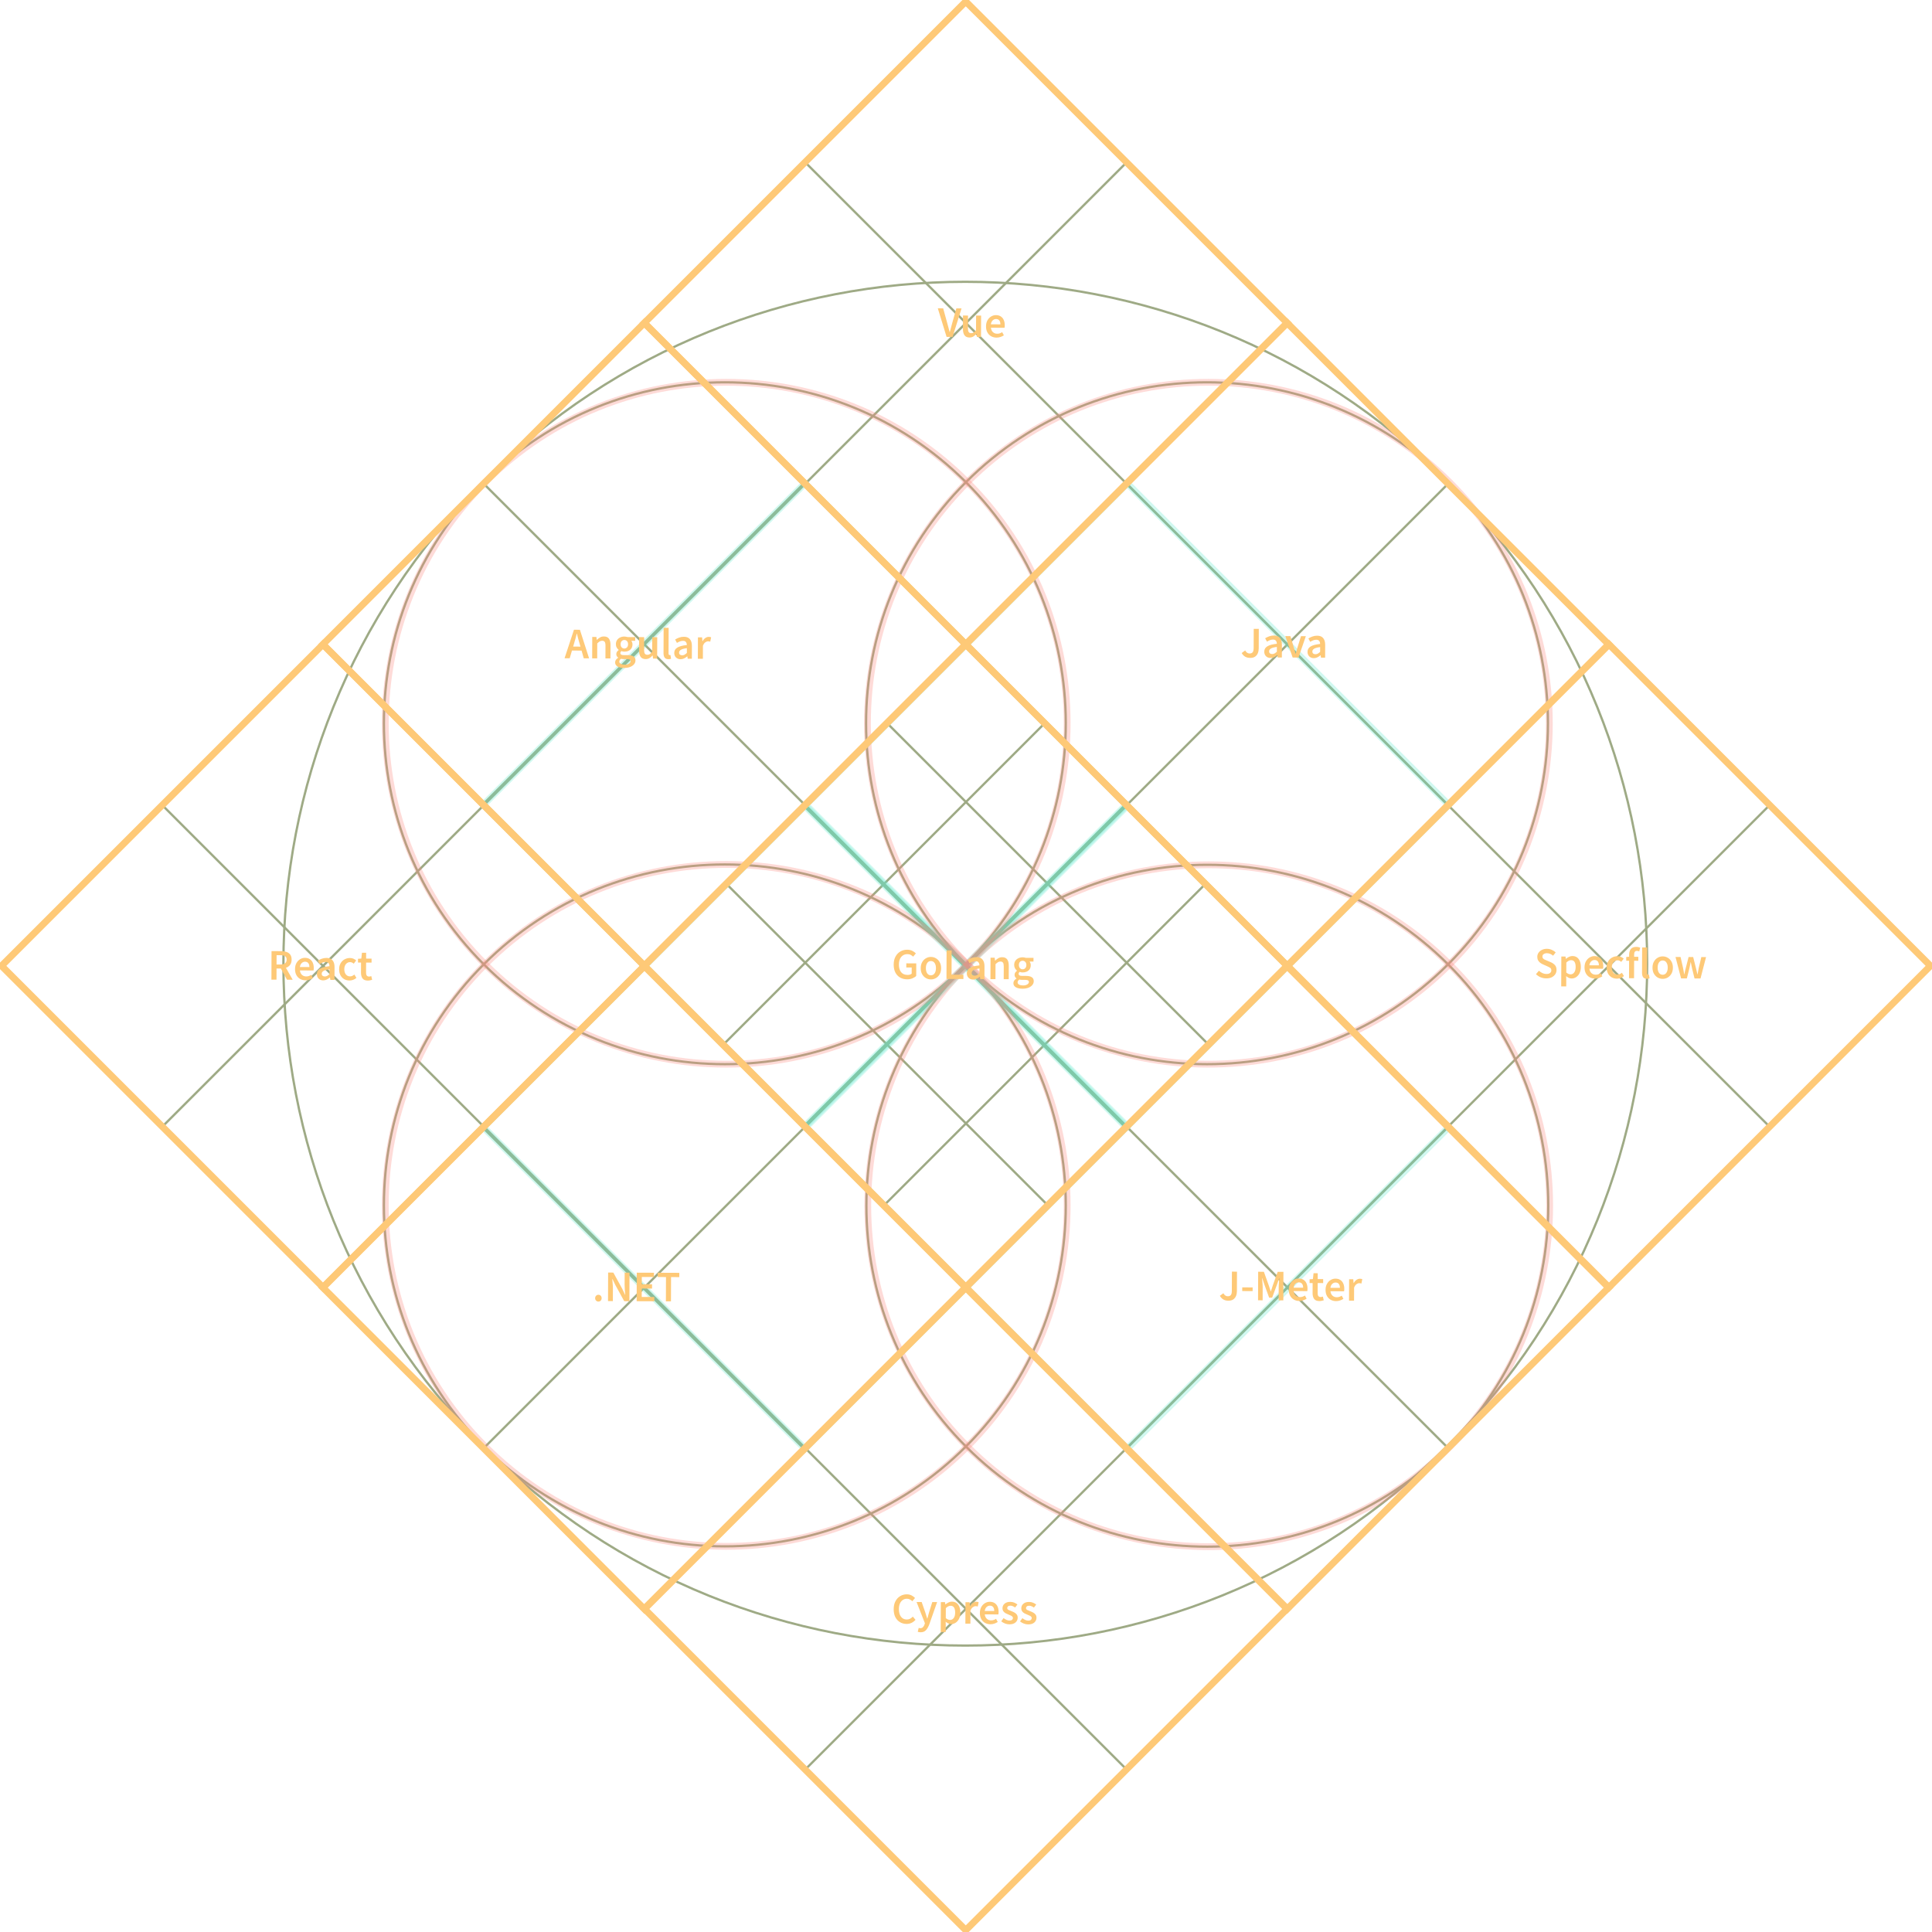 <svg width="4250" height="4250" viewBox="0 0 4250 4250" fill="none" xmlns="http://www.w3.org/2000/svg">
<g id="ways-30 1" clip-path="url(#clip0_2_113)">
<g id="talent-30 1">
<g id="Mask group">
<g id="Mask group_2">
<mask id="mask0_2_113" style="mask-type:luminance" maskUnits="userSpaceOnUse" x="0" y="0" width="4250" height="4250">
<g id="Group">
<g id="Group_2">
<path id="Vector" d="M4249.72 2124.86L2124.86 0L0.004 2124.86L2124.86 4249.71L4249.72 2124.86Z" fill="white"/>
</g>
</g>
</mask>
<g mask="url(#mask0_2_113)">
<g id="Group_3">
<g id="Group_2_2">
<path id="Vector_2" d="M3894.39 1769.53L1773.07 3890.85" stroke="#9EAA85" stroke-width="5"/>
<path id="Vector_3" d="M3540.84 1415.98L1419.52 3537.3" stroke="#9EAA85" stroke-width="5"/>
<path id="Vector_4" d="M3187.28 1062.43L1065.96 3183.75" stroke="#9EAA85" stroke-width="5"/>
<path id="Vector_5" d="M2833.73 708.875L712.408 2830.19" stroke="#9EAA85" stroke-width="5"/>
<path id="Vector_6" d="M2480.18 355.321L358.857 2476.64" stroke="#9EAA85" stroke-width="5"/>
<path id="Vector_7" d="M2126.62 1.768L5.302 2123.09" stroke="#9EAA85" stroke-width="5"/>
<path id="Vector_8" d="M4247.94 2123.09L2126.62 4244.41" stroke="#9EAA85" stroke-width="5"/>
<path id="Vector_9" d="M1769.53 355.321L3890.85 2476.64" stroke="#9EAA85" stroke-width="5"/>
<path id="Vector_10" d="M1415.98 708.875L3537.3 2830.19" stroke="#9EAA85" stroke-width="5"/>
<path id="Vector_11" d="M1062.43 1062.43L3183.75 3183.75" stroke="#9EAA85" stroke-width="5"/>
<path id="Vector_12" d="M708.873 1415.98L2830.19 3537.3" stroke="#9EAA85" stroke-width="5"/>
<path id="Vector_13" d="M355.322 1769.53L2476.64 3890.85" stroke="#9EAA85" stroke-width="5"/>
<path id="Vector_14" d="M1.768 2123.09L2123.09 4244.41" stroke="#9EAA85" stroke-width="5"/>
<path id="Vector_15" d="M2123.09 1.768L4244.41 2123.09" stroke="#9EAA85" stroke-width="5"/>
<path id="Vector_16" d="M1948.43 1587.81L2655.54 2294.92" stroke="#9EAA85" stroke-width="5"/>
<path id="Vector_17" d="M1594.88 1941.36L2301.99 2648.47" stroke="#9EAA85" stroke-width="5"/>
<path id="Vector_18" d="M1592.76 2296.33L2299.87 1589.22" stroke="#9EAA85" stroke-width="5"/>
<path id="Vector_19" d="M1946.31 2649.88L2653.42 1942.78" stroke="#9EAA85" stroke-width="5"/>
<path id="Vector_20" d="M1064.2 2121.32C1357.09 2414.21 1831.97 2414.21 2124.86 2121.32C2417.75 1828.43 2417.75 1353.55 2124.86 1060.66C1831.97 767.767 1357.09 767.767 1064.2 1060.66C771.306 1353.55 771.306 1828.43 1064.2 2121.32Z" stroke="#9EAA85" stroke-width="5"/>
<path id="Vector_21" d="M2125.56 3182.69C2418.45 3475.58 2893.33 3475.58 3186.22 3182.69C3479.11 2889.8 3479.11 2414.92 3186.22 2122.03C2893.33 1829.14 2418.45 1829.14 2125.56 2122.03C1832.67 2414.92 1832.67 2889.8 2125.56 3182.69Z" stroke="#9EAA85" stroke-width="5"/>
<path id="Vector_22" d="M1062.78 3180.57C1648.57 3766.36 2598.31 3766.36 3184.1 3180.57C3769.89 2594.78 3769.89 1645.04 3184.1 1059.25C2598.31 473.463 1648.57 473.463 1062.78 1059.25C476.993 1645.04 476.993 2594.78 1062.78 3180.57Z" stroke="#9EAA85" stroke-width="5"/>
<path id="Vector_23" d="M2124.86 2121.32C2417.75 2414.21 2892.63 2414.21 3185.52 2121.32C3478.41 1828.43 3478.41 1353.55 3185.52 1060.66C2892.63 767.767 2417.75 767.767 2124.86 1060.66C1831.97 1353.55 1831.97 1828.43 2124.86 2121.32Z" stroke="#9EAA85" stroke-width="5"/>
<path id="Vector_24" d="M1064.2 3181.98C1357.09 3474.87 1831.97 3474.87 2124.86 3181.98C2417.75 2889.09 2417.75 2414.21 2124.86 2121.32C1831.97 1828.43 1357.09 1828.43 1064.2 2121.32C771.307 2414.21 771.307 2889.09 1064.2 3181.98Z" stroke="#9EAA85" stroke-width="5"/>
<path id="Vector_25" d="M2124.47 3.356L1417.36 710.463L2124.47 1417.57L2831.57 710.463L2124.47 3.356Z" stroke="#9EAA85" stroke-width="5"/>
<path id="Vector_26" d="M2124.47 1417.25L1417.36 2124.36L2124.47 2831.47L2831.57 2124.36L2124.47 1417.25Z" stroke="#9EAA85" stroke-width="5"/>
<path id="Vector_27" d="M710.466 1417.56L3.359 2124.67L710.466 2831.78L1417.57 2124.67L710.466 1417.56Z" stroke="#9EAA85" stroke-width="5"/>
<path id="Vector_28" d="M1417.47 2125.35L710.359 2832.46L1417.47 3539.57L2124.57 2832.46L1417.47 2125.35Z" stroke="#9EAA85" stroke-width="5"/>
<path id="Vector_29" d="M2831.47 2125.35L2124.36 2832.46L2831.47 3539.57L3538.57 2832.46L2831.47 2125.35Z" stroke="#9EAA85" stroke-width="5"/>
<path id="Vector_30" d="M2477.68 1772.57L1770.57 2479.68L2477.68 3186.79L3184.78 2479.68L2477.68 1772.57Z" stroke="#9EAA85" stroke-width="5"/>
<path id="Vector_31" d="M1768.47 1063.35L1061.36 1770.46L1768.47 2477.57L2475.57 1770.46L1768.47 1063.35Z" stroke="#9EAA85" stroke-width="5"/>
<path id="Vector_32" d="M2477.68 1063.35L1770.57 1770.46L2477.68 2477.57L3184.78 1770.46L2477.68 1063.35Z" stroke="#9EAA85" stroke-width="5"/>
<path id="Vector_33" d="M1768.47 1772.57L1061.36 2479.68L1768.47 3186.79L2475.57 2479.68L1768.47 1772.57Z" stroke="#9EAA85" stroke-width="5"/>
<path id="Vector_34" d="M2479.68 1772.57L1772.57 2479.68L2479.68 3186.79L3186.78 2479.68L2479.68 1772.57Z" stroke="#61E7CD" stroke-opacity="0.3" stroke-width="15"/>
<path id="Vector_35" d="M1770.46 1063.35L1063.35 1770.46L1770.46 2477.57L2477.57 1770.46L1770.46 1063.35Z" stroke="#61E7CD" stroke-opacity="0.3" stroke-width="15"/>
<path id="Vector_36" d="M2479.68 1063.35L1772.57 1770.46L2479.68 2477.57L3186.78 1770.46L2479.68 1063.35Z" stroke="#61E7CD" stroke-opacity="0.3" stroke-width="15"/>
<path id="Vector_37" d="M1770.46 1772.57L1063.35 2479.68L1770.46 3186.79L2477.57 2479.68L1770.46 1772.57Z" stroke="#61E7CD" stroke-opacity="0.3" stroke-width="15"/>
</g>
</g>
</g>
</g>
</g>
<g id="Elipses 1">
<path id="el-1" d="M1067.2 2121.32C1360.09 2414.21 1834.97 2414.21 2127.86 2121.32C2420.75 1828.43 2420.75 1353.55 2127.86 1060.66C1834.97 767.767 1360.09 767.767 1067.2 1060.66C774.307 1353.55 774.307 1828.43 1067.2 2121.32Z" stroke="#FB887B" stroke-opacity="0.3" stroke-width="15"/>
<path id="el-4" d="M2128.56 3182.69C2421.45 3475.58 2896.33 3475.58 3189.22 3182.69C3482.11 2889.8 3482.11 2414.92 3189.22 2122.03C2896.33 1829.14 2421.45 1829.14 2128.56 2122.03C1835.67 2414.92 1835.67 2889.8 2128.56 3182.69Z" stroke="#FB887B" stroke-opacity="0.3" stroke-width="15"/>
<path id="el-2" d="M2127.85 2121.32C2420.74 2414.21 2895.62 2414.21 3188.51 2121.32C3481.4 1828.43 3481.4 1353.55 3188.51 1060.66C2895.62 767.767 2420.74 767.767 2127.85 1060.66C1834.96 1353.55 1834.96 1828.43 2127.85 2121.32Z" stroke="#FB887B" stroke-opacity="0.3" stroke-width="15"/>
<path id="el-3" d="M1067.2 3181.98C1360.09 3474.87 1834.97 3474.87 2127.86 3181.98C2420.75 2889.09 2420.75 2414.21 2127.86 2121.32C1834.97 1828.43 1360.09 1828.43 1067.2 2121.32C774.307 2414.21 774.307 2889.09 1067.2 3181.98Z" stroke="#FB887B" stroke-opacity="0.3" stroke-width="15"/>
<g id="TECHNOLOGY 1" clip-path="url(#clip1_2_113)">
<g id="Group 1">
<path id="sq-1" d="M710.466 1417.56L3.359 2124.67L710.466 2831.78L1417.57 2124.67L710.466 1417.56Z" stroke="#FEC977" stroke-width="15"/>
<path id="text-1" d="M597.075 2155.03L597.326 2092.25L618.542 2092.33C622.894 2092.35 626.795 2092.94 630.247 2094.11C633.762 2095.27 636.506 2097.24 638.479 2100C640.516 2102.69 641.526 2106.38 641.507 2111.05C641.488 2115.85 640.32 2119.72 638.005 2122.65C635.753 2125.59 632.736 2127.69 628.955 2128.95L643.826 2155.22L631.346 2155.17L617.909 2130.54L608.309 2130.5L608.211 2155.08L597.075 2155.03ZM608.344 2121.67L617.272 2121.7C621.56 2121.72 624.828 2120.84 627.075 2119.05C629.386 2117.21 630.549 2114.52 630.563 2111C630.577 2107.42 629.435 2104.92 627.137 2103.5C624.903 2102.02 621.642 2101.27 617.354 2101.26L608.426 2101.22L608.344 2121.67ZM672.144 2156.48C667.792 2156.47 663.86 2155.49 660.348 2153.56C656.836 2151.56 654.063 2148.73 652.03 2145.07C649.997 2141.35 648.991 2136.9 649.011 2131.72C649.032 2126.6 650.073 2122.19 652.136 2118.48C654.263 2114.78 656.994 2111.94 660.33 2109.97C663.666 2108 667.158 2107.02 670.806 2107.04C675.094 2107.05 678.674 2108.03 681.547 2109.96C684.419 2111.83 686.585 2114.46 688.043 2117.86C689.502 2121.19 690.222 2125.07 690.205 2129.48C690.195 2131.79 690.028 2133.58 689.703 2134.86L659.751 2134.74C660.247 2138.9 661.738 2142.14 664.225 2144.45C666.711 2146.77 669.843 2147.93 673.619 2147.95C675.667 2147.95 677.556 2147.67 679.286 2147.1C681.081 2146.47 682.844 2145.61 684.576 2144.53L688.293 2151.46C686.047 2152.92 683.546 2154.13 680.79 2155.08C678.034 2156.03 675.152 2156.5 672.144 2156.48ZM659.685 2127.25L680.613 2127.33C680.628 2123.69 679.839 2120.83 678.247 2118.78C676.656 2116.66 674.26 2115.6 671.06 2115.58C668.308 2115.57 665.84 2116.59 663.656 2118.63C661.536 2120.6 660.212 2123.48 659.685 2127.25ZM710.939 2156.64C706.843 2156.62 703.489 2155.33 700.875 2152.76C698.325 2150.19 697.058 2146.85 697.075 2142.76C697.095 2137.7 699.319 2133.81 703.746 2131.07C708.173 2128.28 715.22 2126.38 724.888 2125.4C724.834 2122.9 724.171 2120.76 722.898 2118.96C721.69 2117.1 719.485 2116.16 716.285 2116.15C713.981 2116.14 711.708 2116.58 709.464 2117.46C707.285 2118.35 705.136 2119.43 703.019 2120.7L699.017 2113.29C701.647 2111.64 704.597 2110.21 707.866 2109.01C711.199 2107.81 714.721 2107.21 718.433 2107.23C724.321 2107.25 728.698 2109.03 731.564 2112.56C734.494 2116.03 735.946 2121.06 735.92 2127.65L735.808 2155.59L726.688 2155.55L725.941 2150.36L725.557 2150.36C723.437 2152.14 721.159 2153.64 718.723 2154.85C716.35 2156.05 713.755 2156.65 710.939 2156.64ZM714.526 2148.01C716.446 2148.02 718.176 2147.58 719.715 2146.69C721.319 2145.74 723.02 2144.46 724.819 2142.87L724.861 2132.31C718.458 2133.12 714.005 2134.35 711.502 2136C709 2137.59 707.744 2139.57 707.734 2141.94C707.726 2144.05 708.36 2145.59 709.636 2146.55C710.912 2147.52 712.542 2148 714.526 2148.01ZM768.695 2156.87C764.407 2156.85 760.539 2155.88 757.091 2153.94C753.707 2151.95 750.998 2149.12 748.964 2145.46C746.995 2141.74 746.021 2137.29 746.042 2132.11C746.063 2126.86 747.169 2122.42 749.359 2118.78C751.55 2115.07 754.441 2112.27 758.033 2110.36C761.689 2108.39 765.597 2107.42 769.757 2107.43C772.765 2107.45 775.387 2107.97 777.622 2109C779.858 2110.03 781.837 2111.29 783.559 2112.77L778.155 2119.95C776.943 2118.85 775.698 2118.02 774.421 2117.44C773.143 2116.79 771.769 2116.47 770.297 2116.46C766.521 2116.44 763.411 2117.87 760.967 2120.74C758.588 2123.61 757.389 2127.42 757.37 2132.15C757.351 2136.82 758.488 2140.6 760.78 2143.49C763.137 2146.38 766.171 2147.84 769.883 2147.85C771.739 2147.86 773.469 2147.48 775.072 2146.72C776.739 2145.89 778.247 2144.94 779.595 2143.86L784.078 2151.17C781.894 2153.08 779.456 2154.51 776.765 2155.46C774.073 2156.41 771.383 2156.88 768.695 2156.87ZM809.029 2157.03C803.589 2157.01 799.723 2155.43 797.432 2152.28C795.205 2149.07 794.101 2144.94 794.121 2139.88L794.211 2117.42L787.491 2117.39L787.524 2109.14L794.822 2108.69L796.218 2095.83L805.433 2095.86L805.382 2108.73L817.382 2108.78L817.347 2117.51L805.347 2117.46L805.257 2139.93C805.235 2145.43 807.432 2148.19 811.848 2148.21C812.68 2148.21 813.545 2148.12 814.441 2147.93C815.338 2147.68 816.107 2147.43 816.748 2147.17L818.636 2155.34C817.354 2155.78 815.88 2156.16 814.215 2156.48C812.614 2156.85 810.885 2157.04 809.029 2157.03Z" fill="#FEC977"/>
</g>
<g id="Group 2">
<path id="sq-2" d="M1417.46 710.353L710.355 1417.46L1417.46 2124.57L2124.57 1417.46L1417.46 710.353Z" stroke="#FEC977" stroke-width="15"/>
<path id="text-2" d="M1263.07 1414.67L1260.83 1422.35L1276.87 1422.41L1274.69 1414.72C1273.68 1411.39 1272.7 1407.96 1271.75 1404.44C1270.87 1400.91 1269.99 1397.42 1269.11 1393.96L1268.72 1393.96C1267.88 1397.48 1266.97 1400.99 1265.99 1404.51C1265.08 1407.96 1264.11 1411.35 1263.07 1414.67ZM1241.91 1448L1262.61 1385.3L1275.67 1385.35L1295.87 1448.21L1284.15 1448.17L1279.33 1431.16L1258.21 1431.07L1253.24 1448.04L1241.91 1448ZM1302.65 1448.24L1302.83 1401.11L1311.95 1401.14L1312.7 1407.48L1313.08 1407.48C1315.2 1405.44 1317.51 1403.69 1320.01 1402.23C1322.52 1400.77 1325.37 1400.04 1328.57 1400.06C1333.62 1400.08 1337.3 1401.72 1339.59 1405C1341.88 1408.27 1343.01 1412.88 1342.99 1418.83L1342.87 1448.4L1331.83 1448.36L1331.94 1420.23C1331.96 1416.33 1331.39 1413.57 1330.25 1411.97C1329.1 1410.36 1327.22 1409.56 1324.59 1409.54C1322.54 1409.54 1320.72 1410.04 1319.11 1411.06C1317.57 1412.01 1315.81 1413.45 1313.82 1415.36L1313.69 1448.29L1302.65 1448.24ZM1372.7 1469.35C1368.98 1469.34 1365.63 1468.88 1362.62 1467.97C1359.68 1467.06 1357.35 1465.68 1355.63 1463.81C1353.97 1462.01 1353.15 1459.74 1353.16 1456.99C1353.18 1453.08 1355.43 1449.73 1359.92 1446.93L1359.92 1446.55C1358.71 1445.78 1357.69 1444.75 1356.86 1443.47C1356.1 1442.18 1355.72 1440.58 1355.73 1438.66C1355.74 1436.81 1356.26 1435.14 1357.29 1433.68C1358.38 1432.14 1359.6 1430.9 1360.95 1429.95L1360.95 1429.56C1359.36 1428.34 1357.92 1426.64 1356.65 1424.46C1355.44 1422.28 1354.85 1419.81 1354.86 1417.06C1354.87 1413.41 1355.75 1410.34 1357.49 1407.85C1359.22 1405.36 1361.5 1403.48 1364.32 1402.22C1367.21 1400.88 1370.28 1400.22 1373.55 1400.24C1374.83 1400.24 1376.04 1400.37 1377.2 1400.64C1378.41 1400.83 1379.5 1401.09 1380.46 1401.42L1397.35 1401.48L1397.32 1409.64L1388.68 1409.61C1389.44 1410.51 1390.08 1411.66 1390.59 1413.07C1391.09 1414.42 1391.34 1415.92 1391.34 1417.59C1391.32 1421.04 1390.51 1423.98 1388.9 1426.41C1387.29 1428.77 1385.14 1430.56 1382.45 1431.76C1379.75 1432.97 1376.74 1433.56 1373.42 1433.55C1372.39 1433.54 1371.34 1433.44 1370.25 1433.25C1369.16 1433.05 1368.07 1432.73 1366.99 1432.27C1366.28 1432.91 1365.7 1433.55 1365.25 1434.19C1364.87 1434.83 1364.67 1435.69 1364.67 1436.78C1364.66 1438.12 1365.2 1439.18 1366.29 1439.95C1367.43 1440.72 1369.45 1441.12 1372.33 1441.13L1380.68 1441.16C1386.38 1441.18 1390.66 1442.13 1393.53 1444C1396.47 1445.8 1397.93 1448.75 1397.91 1452.85C1397.9 1455.92 1396.87 1458.7 1394.81 1461.19C1392.75 1463.74 1389.83 1465.74 1386.05 1467.2C1382.27 1468.66 1377.82 1469.37 1372.7 1469.35ZM1373.44 1426.64C1375.68 1426.65 1377.61 1425.82 1379.21 1424.16C1380.82 1422.51 1381.63 1420.17 1381.64 1417.17C1381.65 1414.22 1380.86 1411.95 1379.27 1410.34C1377.74 1408.67 1375.82 1407.83 1373.52 1407.82C1371.21 1407.81 1369.26 1408.6 1367.65 1410.2C1366.05 1411.79 1365.24 1414.09 1365.23 1417.1C1365.21 1420.11 1366 1422.45 1367.6 1424.12C1369.19 1425.79 1371.14 1426.63 1373.44 1426.64ZM1374.45 1462.16C1378.23 1462.18 1381.3 1461.42 1383.68 1459.89C1386.05 1458.37 1387.24 1456.61 1387.25 1454.63C1387.26 1452.77 1386.53 1451.52 1385.06 1450.88C1383.65 1450.23 1381.61 1449.9 1378.92 1449.89L1372.49 1449.86C1369.93 1449.85 1367.78 1449.62 1366.06 1449.17C1363.62 1451.01 1362.39 1453.09 1362.38 1455.39C1362.38 1457.5 1363.46 1459.14 1365.63 1460.3C1367.8 1461.53 1370.74 1462.15 1374.45 1462.16ZM1420.25 1449.86C1415.19 1449.84 1411.52 1448.2 1409.23 1444.92C1406.94 1441.65 1405.8 1437.04 1405.83 1431.09L1405.95 1401.52L1416.99 1401.56L1416.87 1429.69C1416.86 1433.59 1417.42 1436.35 1418.57 1437.95C1419.71 1439.56 1421.57 1440.36 1424.13 1440.38C1426.18 1440.38 1427.97 1439.88 1429.51 1438.86C1431.11 1437.84 1432.82 1436.19 1434.62 1433.89L1434.75 1401.63L1445.79 1401.68L1445.6 1448.81L1436.57 1448.78L1435.74 1441.86L1435.45 1441.86C1433.39 1444.28 1431.14 1446.23 1428.71 1447.69C1426.27 1449.15 1423.45 1449.88 1420.25 1449.86ZM1470.33 1450.06C1466.43 1450.05 1463.65 1448.85 1461.99 1446.48C1460.4 1444.1 1459.61 1440.87 1459.63 1436.77L1459.85 1381.09L1470.89 1381.14L1470.67 1437.39C1470.66 1438.74 1470.91 1439.7 1471.42 1440.28C1471.93 1440.79 1472.48 1441.05 1473.05 1441.05C1473.31 1441.05 1473.53 1441.05 1473.73 1441.05C1473.98 1440.99 1474.33 1440.93 1474.78 1440.87L1476.19 1449.13C1475.55 1449.38 1474.71 1449.6 1473.69 1449.79C1472.73 1449.98 1471.61 1450.07 1470.33 1450.06ZM1497.06 1450.17C1492.97 1450.15 1489.61 1448.86 1487 1446.29C1484.45 1443.72 1483.18 1440.39 1483.2 1436.29C1483.22 1431.24 1485.44 1427.34 1489.87 1424.61C1494.3 1421.81 1501.34 1419.92 1511.01 1418.93C1510.96 1416.43 1510.29 1414.29 1509.02 1412.49C1507.81 1410.63 1505.61 1409.69 1502.41 1409.68C1500.11 1409.67 1497.83 1410.11 1495.59 1411C1493.41 1411.88 1491.26 1412.96 1489.14 1414.24L1485.14 1406.83C1487.77 1405.17 1490.72 1403.75 1493.99 1402.54C1497.32 1401.34 1500.85 1400.75 1504.56 1400.76C1510.44 1400.78 1514.82 1402.56 1517.69 1406.09C1520.62 1409.56 1522.07 1414.59 1522.04 1421.18L1521.93 1449.12L1512.81 1449.08L1512.06 1443.89L1511.68 1443.89C1509.56 1445.68 1507.28 1447.17 1504.85 1448.38C1502.47 1449.58 1499.88 1450.18 1497.06 1450.17ZM1500.65 1441.55C1502.57 1441.55 1504.3 1441.11 1505.84 1440.22C1507.44 1439.27 1509.14 1438 1510.94 1436.4L1510.98 1425.84C1504.58 1426.65 1500.13 1427.88 1497.63 1429.53C1495.12 1431.12 1493.87 1433.1 1493.86 1435.47C1493.85 1437.58 1494.48 1439.12 1495.76 1440.09C1497.04 1441.05 1498.67 1441.54 1500.65 1441.55ZM1535.14 1449.17L1535.33 1402.04L1544.45 1402.07L1545.19 1410.43L1545.57 1410.43C1547.25 1407.36 1549.27 1405.04 1551.65 1403.44C1554.02 1401.79 1556.46 1400.97 1558.95 1400.98C1561.19 1400.99 1562.98 1401.31 1564.32 1401.96L1562.37 1411.55C1561.54 1411.29 1560.77 1411.1 1560.06 1410.97C1559.36 1410.84 1558.5 1410.77 1557.47 1410.76C1555.62 1410.76 1553.66 1411.49 1551.61 1412.95C1549.56 1414.35 1547.79 1416.84 1546.3 1420.42L1546.18 1449.22L1535.14 1449.17Z" fill="#FEC977"/>
</g>
<g id="Group 3">
<path id="sq-3" d="M2124.46 3.356L1417.35 710.463L2124.46 1417.57L2831.56 710.463L2124.46 3.356Z" stroke="#FEC977" stroke-width="15"/>
<path id="text-3" d="M2082.31 741.076L2062.97 678.214L2074.78 678.261L2083.49 709.881C2084.5 713.405 2085.41 716.8 2086.23 720.068C2087.05 723.335 2087.96 726.763 2088.97 730.351L2089.36 730.352C2090.46 726.773 2091.4 723.352 2092.18 720.091C2093.03 716.831 2093.94 713.442 2094.91 709.926L2103.77 678.377L2115.2 678.423L2095.46 741.129L2082.31 741.076ZM2132.69 742.43C2127.63 742.409 2123.96 740.763 2121.67 737.489C2119.38 734.216 2118.24 729.604 2118.27 723.652L2118.39 694.084L2129.43 694.128L2129.31 722.256C2129.3 726.16 2129.86 728.914 2131.01 730.519C2132.15 732.123 2134.01 732.931 2136.57 732.941C2138.61 732.949 2140.41 732.444 2141.95 731.427C2143.55 730.409 2145.25 728.752 2147.06 726.455L2147.19 694.199L2158.23 694.243L2158.04 741.379L2149.01 741.343L2148.18 734.427L2147.89 734.426C2145.83 736.85 2143.58 738.793 2141.14 740.255C2138.71 741.718 2135.89 742.442 2132.69 742.43ZM2192.18 742.668C2187.82 742.65 2183.89 741.674 2180.38 739.74C2176.87 737.742 2174.09 734.915 2172.06 731.259C2170.03 727.539 2169.02 723.087 2169.04 717.903C2169.06 712.783 2170.1 708.371 2172.17 704.667C2174.29 700.964 2177.03 698.127 2180.36 696.156C2183.7 694.185 2187.19 693.207 2190.84 693.222C2195.13 693.239 2198.71 694.213 2201.58 696.145C2204.45 698.012 2206.62 700.645 2208.07 704.043C2209.53 707.377 2210.25 711.252 2210.24 715.668C2210.23 717.972 2210.06 719.763 2209.73 721.042L2179.78 720.922C2180.28 725.084 2181.77 728.322 2184.26 730.636C2186.74 732.95 2189.87 734.114 2193.65 734.129C2195.7 734.138 2197.59 733.857 2199.32 733.288C2201.11 732.655 2202.87 731.798 2204.61 730.717L2208.32 737.644C2206.08 739.107 2203.58 740.313 2200.82 741.262C2198.07 742.211 2195.18 742.68 2192.18 742.668ZM2179.72 713.433L2200.64 713.517C2200.66 709.869 2199.87 707.018 2198.28 704.964C2196.69 702.845 2194.29 701.78 2191.09 701.767C2188.34 701.756 2185.87 702.77 2183.69 704.809C2181.57 706.785 2180.24 709.66 2179.72 713.433Z" fill="#FEC977"/>
</g>
<g id="Group 4">
<path id="sq-4" d="M1417.47 2125.35L710.361 2832.46L1417.47 3539.57L2124.57 2832.46L1417.47 2125.35Z" stroke="#FEC977" stroke-width="15"/>
<path id="text-4" d="M1316.35 2863.2C1314.37 2863.2 1312.67 2862.49 1311.27 2861.07C1309.87 2859.66 1309.17 2857.86 1309.18 2855.69C1309.19 2853.51 1309.9 2851.72 1311.31 2850.32C1312.73 2848.92 1314.43 2848.22 1316.41 2848.23C1318.46 2848.24 1320.15 2848.95 1321.49 2850.36C1322.83 2851.77 1323.49 2853.57 1323.48 2855.74C1323.48 2857.92 1322.8 2859.71 1321.45 2861.11C1320.1 2862.52 1318.4 2863.21 1316.35 2863.2ZM1337.51 2862.14L1337.76 2799.35L1349.19 2799.4L1368.63 2834.81L1375.01 2848.17L1375.39 2848.18C1375.15 2844.98 1374.84 2841.49 1374.47 2837.71C1374.17 2833.93 1374.02 2830.28 1374.04 2826.76L1374.15 2799.5L1384.8 2799.54L1384.55 2862.33L1373.13 2862.28L1353.69 2826.87L1347.31 2813.5L1346.92 2813.5C1347.17 2816.83 1347.44 2820.32 1347.74 2823.97C1348.11 2827.62 1348.29 2831.2 1348.28 2834.72L1348.17 2862.18L1337.51 2862.14ZM1400.51 2862.39L1400.76 2799.61L1438.59 2799.76L1438.55 2809.16L1411.86 2809.06L1411.8 2825.09L1434.36 2825.18L1434.32 2834.59L1411.76 2834.5L1411.68 2853.03L1439.33 2853.14L1439.3 2862.54L1400.51 2862.39ZM1464.84 2862.65L1465.05 2809.27L1446.91 2809.2L1446.95 2799.79L1494.37 2799.98L1494.33 2809.39L1476.19 2809.32L1475.98 2862.69L1464.84 2862.65Z" fill="#FEC977"/>
</g>
<g id="Group 6">
<path id="sq-6" d="M2831.47 710.353L2124.36 1417.46L2831.47 2124.57L3538.57 1417.46L2831.47 710.353Z" stroke="#FEC977" stroke-width="15"/>
<path id="text-6" d="M2750.13 1447.24C2745.77 1447.22 2742.07 1446.31 2739 1444.5C2735.94 1442.7 2733.42 1440.03 2731.45 1436.5L2739.15 1430.87C2740.42 1433.18 2741.89 1434.88 2743.55 1435.98C2745.21 1437.01 2747 1437.53 2748.92 1437.53C2751.86 1437.55 2754.07 1436.66 2755.55 1434.87C2757.03 1433.09 2757.78 1429.95 2757.8 1425.47L2757.97 1383.33L2769.1 1383.37L2768.93 1426.48C2768.91 1430.25 2768.26 1433.74 2766.97 1436.93C2765.67 1440.07 2763.65 1442.59 2760.89 1444.49C2758.13 1446.34 2754.54 1447.25 2750.13 1447.24ZM2794.97 1447.41C2790.88 1447.4 2787.52 1446.1 2784.91 1443.53C2782.36 1440.96 2781.09 1437.63 2781.11 1433.54C2781.13 1428.48 2783.35 1424.58 2787.78 1421.85C2792.2 1419.05 2799.25 1417.16 2808.92 1416.17C2808.87 1413.68 2808.2 1411.53 2806.93 1409.73C2805.72 1407.87 2803.52 1406.94 2800.32 1406.92C2798.01 1406.91 2795.74 1407.35 2793.5 1408.24C2791.32 1409.13 2789.17 1410.21 2787.05 1411.48L2783.05 1404.07C2785.68 1402.42 2788.63 1400.99 2791.9 1399.79C2795.23 1398.58 2798.75 1397.99 2802.46 1398C2808.35 1398.03 2812.73 1399.81 2815.6 1403.34C2818.53 1406.8 2819.98 1411.83 2819.95 1418.43L2819.84 1446.36L2810.72 1446.33L2809.97 1441.14L2809.59 1441.14C2807.47 1442.92 2805.19 1444.42 2802.75 1445.62C2800.38 1446.83 2797.79 1447.43 2794.97 1447.41ZM2798.56 1438.79C2800.48 1438.8 2802.21 1438.36 2803.75 1437.47C2805.35 1436.51 2807.05 1435.24 2808.85 1433.65L2808.89 1423.09C2802.49 1423.89 2798.04 1425.12 2795.53 1426.78C2793.03 1428.37 2791.78 1430.35 2791.77 1432.71C2791.76 1434.83 2792.39 1436.36 2793.67 1437.33C2794.94 1438.29 2796.57 1438.78 2798.56 1438.79ZM2843.61 1446.46L2827.38 1399.26L2838.62 1399.3L2846.01 1423.81C2846.64 1426.12 2847.27 1428.46 2847.9 1430.83C2848.59 1433.2 2849.25 1435.6 2849.89 1438.03L2850.27 1438.04C2850.98 1435.61 2851.66 1433.21 2852.31 1430.84C2853.03 1428.48 2853.71 1426.15 2854.36 1423.84L2861.94 1399.39L2872.6 1399.44L2856.38 1446.51L2843.61 1446.46ZM2890.13 1447.8C2886.03 1447.78 2882.68 1446.49 2880.06 1443.92C2877.51 1441.34 2876.25 1438.01 2876.26 1433.92C2876.28 1428.86 2878.51 1424.96 2882.93 1422.23C2887.36 1419.43 2894.41 1417.54 2904.08 1416.55C2904.02 1414.06 2903.36 1411.91 2902.09 1410.11C2900.88 1408.25 2898.67 1407.32 2895.47 1407.3C2893.17 1407.3 2890.89 1407.73 2888.65 1408.62C2886.47 1409.51 2884.32 1410.59 2882.21 1411.86L2878.2 1404.45C2880.83 1402.8 2883.78 1401.37 2887.05 1400.17C2890.39 1398.96 2893.91 1398.37 2897.62 1398.38C2903.51 1398.41 2907.89 1400.19 2910.75 1403.72C2913.68 1407.19 2915.13 1412.22 2915.11 1418.81L2915 1446.74L2905.88 1446.71L2905.13 1441.52L2904.74 1441.52C2902.62 1443.3 2900.35 1444.8 2897.91 1446C2895.54 1447.21 2892.94 1447.81 2890.13 1447.8ZM2893.71 1439.17C2895.63 1439.18 2897.36 1438.74 2898.9 1437.85C2900.51 1436.89 2902.21 1435.62 2904.01 1434.03L2904.05 1423.47C2897.64 1424.27 2893.19 1425.5 2890.69 1427.16C2888.19 1428.75 2886.93 1430.73 2886.92 1433.09C2886.91 1435.21 2887.55 1436.74 2888.82 1437.71C2890.1 1438.68 2891.73 1439.16 2893.71 1439.17Z" fill="#FEC977"/>
</g>
<g id="Group 9">
<path id="sq-9" d="M3539.46 1417.56L2832.35 2124.67L3539.46 2831.78L4246.56 2124.67L3539.46 1417.56Z" stroke="#FEC977" stroke-width="15"/>
<path id="text-9" d="M3401.41 2152.26C3397.18 2152.24 3393.09 2151.42 3389.13 2149.81C3385.23 2148.19 3381.78 2145.91 3378.79 2142.95L3385.35 2135.39C3387.58 2137.51 3390.13 2139.25 3393 2140.61C3395.88 2141.9 3398.76 2142.55 3401.64 2142.56C3405.22 2142.58 3407.94 2141.85 3409.81 2140.39C3411.67 2138.92 3412.6 2136.97 3412.61 2134.54C3412.62 2131.92 3411.7 2130.03 3409.85 2128.87C3408.06 2127.71 3405.76 2126.51 3402.95 2125.29L3394.33 2121.51C3392.28 2120.6 3390.27 2119.44 3388.29 2118.03C3386.38 2116.61 3384.79 2114.81 3383.52 2112.63C3382.31 2110.45 3381.71 2107.83 3381.72 2104.75C3381.74 2101.43 3382.64 2098.45 3384.45 2095.84C3386.31 2093.16 3388.82 2091.05 3391.96 2089.53C3395.17 2087.94 3398.82 2087.16 3402.91 2087.17C3406.56 2087.19 3410.08 2087.94 3413.47 2089.42C3416.85 2090.85 3419.76 2092.78 3422.18 2095.22L3416.49 2102.3C3414.51 2100.63 3412.4 2099.31 3410.17 2098.34C3407.99 2097.37 3405.56 2096.88 3402.88 2096.87C3399.93 2096.86 3397.53 2097.52 3395.67 2098.86C3393.87 2100.13 3392.97 2101.92 3392.96 2104.22C3392.95 2105.82 3393.39 2107.17 3394.29 2108.26C3395.24 2109.29 3396.49 2110.19 3398.02 2110.96C3399.55 2111.67 3401.18 2112.38 3402.91 2113.09L3411.44 2116.68C3415.14 2118.3 3418.17 2120.42 3420.53 2123.05C3422.89 2125.62 3424.06 2129.18 3424.04 2133.72C3424.03 2137.11 3423.12 2140.22 3421.32 2143.02C3419.51 2145.83 3416.91 2148.09 3413.51 2149.81C3410.18 2151.46 3406.14 2152.28 3401.41 2152.26ZM3434.35 2169.86L3434.62 2104.1L3443.74 2104.14L3444.48 2109.13L3444.87 2109.13C3446.86 2107.48 3449.07 2106.05 3451.51 2104.84C3454.01 2103.63 3456.54 2103.04 3459.1 2103.05C3464.99 2103.07 3469.52 2105.26 3472.71 2109.63C3475.95 2113.99 3477.56 2119.82 3477.53 2127.12C3477.51 2132.5 3476.53 2137.1 3474.6 2140.93C3472.66 2144.7 3470.15 2147.57 3467.07 2149.54C3464.06 2151.52 3460.79 2152.49 3457.27 2152.48C3455.22 2152.47 3453.18 2152.02 3451.13 2151.11C3449.09 2150.14 3447.11 2148.86 3445.19 2147.25L3445.45 2155.12L3445.39 2169.9L3434.35 2169.86ZM3455 2143.35C3458.14 2143.36 3460.77 2142 3462.89 2139.25C3465.01 2136.51 3466.09 2132.48 3466.11 2127.17C3466.13 2122.44 3465.34 2118.75 3463.75 2116.12C3462.16 2113.49 3459.58 2112.17 3455.99 2112.15C3452.66 2112.14 3449.2 2113.89 3445.6 2117.39L3445.51 2139.38C3447.24 2140.79 3448.9 2141.82 3450.49 2142.47C3452.09 2143.05 3453.59 2143.35 3455 2143.35ZM3508.77 2152.69C3504.42 2152.67 3500.48 2151.69 3496.97 2149.76C3493.46 2147.76 3490.69 2144.93 3488.65 2141.28C3486.62 2137.56 3485.62 2133.11 3485.64 2127.92C3485.66 2122.8 3486.7 2118.39 3488.76 2114.69C3490.89 2110.98 3493.62 2108.14 3496.95 2106.17C3500.29 2104.2 3503.78 2103.23 3507.43 2103.24C3511.72 2103.26 3515.3 2104.23 3518.17 2106.16C3521.04 2108.03 3523.21 2110.66 3524.67 2114.06C3526.13 2117.4 3526.85 2121.27 3526.83 2125.69C3526.82 2127.99 3526.65 2129.78 3526.33 2131.06L3496.38 2130.94C3496.87 2135.1 3498.36 2138.34 3500.85 2140.65C3503.34 2142.97 3506.47 2144.13 3510.24 2144.15C3512.29 2144.16 3514.18 2143.88 3515.91 2143.31C3517.71 2142.67 3519.47 2141.82 3521.2 2140.74L3524.92 2147.66C3522.67 2149.13 3520.17 2150.33 3517.41 2151.28C3514.66 2152.23 3511.78 2152.7 3508.77 2152.69ZM3496.31 2123.45L3517.24 2123.54C3517.25 2119.89 3516.46 2117.04 3514.87 2114.98C3513.28 2112.86 3510.88 2111.8 3507.68 2111.79C3504.93 2111.77 3502.46 2112.79 3500.28 2114.83C3498.16 2116.8 3496.84 2119.68 3496.31 2123.45ZM3556.94 2152.88C3552.66 2152.86 3548.79 2151.89 3545.34 2149.95C3541.96 2147.95 3539.25 2145.13 3537.21 2141.47C3535.25 2137.75 3534.27 2133.3 3534.29 2128.12C3534.31 2122.87 3535.42 2118.42 3537.61 2114.78C3539.8 2111.08 3542.69 2108.28 3546.28 2106.37C3549.94 2104.4 3553.85 2103.43 3558.01 2103.44C3561.01 2103.45 3563.64 2103.98 3565.87 2105.01C3568.11 2106.04 3570.09 2107.3 3571.81 2108.78L3566.4 2115.96C3565.19 2114.86 3563.95 2114.03 3562.67 2113.45C3561.39 2112.8 3560.02 2112.47 3558.55 2112.47C3554.77 2112.45 3551.66 2113.88 3549.22 2116.75C3546.84 2119.62 3545.64 2123.43 3545.62 2128.16C3545.6 2132.83 3546.74 2136.61 3549.03 2139.5C3551.39 2142.39 3554.42 2143.84 3558.13 2143.86C3559.99 2143.87 3561.72 2143.49 3563.32 2142.73C3564.99 2141.9 3566.5 2140.95 3567.85 2139.87L3572.33 2147.18C3570.14 2149.09 3567.71 2150.52 3565.01 2151.47C3562.32 2152.42 3559.63 2152.89 3556.94 2152.88ZM3583.53 2151.83L3583.69 2113.43L3577.35 2113.41L3577.38 2105.15L3583.72 2104.7L3583.74 2099.8C3583.76 2094.87 3584.99 2090.85 3587.44 2087.72C3589.88 2084.53 3593.89 2082.95 3599.46 2082.97C3601.12 2082.97 3602.72 2083.14 3604.25 2083.47C3605.79 2083.79 3607.07 2084.18 3608.09 2084.63L3605.95 2092.88C3604.22 2092.11 3602.49 2091.72 3600.77 2091.71C3596.8 2091.69 3594.8 2094.34 3594.78 2099.65L3594.76 2104.74L3603.98 2104.78L3603.94 2113.51L3594.73 2113.48L3594.57 2151.88L3583.53 2151.83ZM3622.83 2153.14C3618.92 2153.13 3616.15 2151.93 3614.49 2149.56C3612.9 2147.18 3612.11 2143.95 3612.13 2139.85L3612.35 2084.17L3623.39 2084.22L3623.17 2140.47C3623.16 2141.82 3623.41 2142.78 3623.92 2143.35C3624.43 2143.87 3624.98 2144.13 3625.55 2144.13C3625.81 2144.13 3626.03 2144.13 3626.22 2144.13C3626.48 2144.07 3626.83 2144.01 3627.28 2143.94L3628.69 2152.21C3628.05 2152.46 3627.21 2152.68 3626.19 2152.87C3625.23 2153.06 3624.11 2153.15 3622.83 2153.14ZM3657.44 2153.28C3653.53 2153.26 3649.89 2152.29 3646.5 2150.36C3643.12 2148.36 3640.38 2145.53 3638.28 2141.88C3636.18 2138.16 3635.15 2133.7 3635.17 2128.52C3635.19 2123.27 3636.26 2118.83 3638.39 2115.19C3640.51 2111.48 3643.28 2108.68 3646.68 2106.77C3650.08 2104.8 3653.73 2103.83 3657.63 2103.84C3661.6 2103.86 3665.28 2104.86 3668.66 2106.86C3672.05 2108.79 3674.79 2111.62 3676.88 2115.34C3678.98 2119 3680.02 2123.45 3680 2128.7C3679.98 2133.88 3678.9 2138.33 3676.78 2142.03C3674.65 2145.67 3671.89 2148.47 3668.49 2150.44C3665.09 2152.35 3661.4 2153.3 3657.44 2153.28ZM3657.47 2144.26C3660.93 2144.27 3663.65 2142.84 3665.65 2139.97C3667.64 2137.1 3668.65 2133.33 3668.67 2128.65C3668.69 2123.92 3667.71 2120.11 3665.74 2117.22C3663.77 2114.33 3661.05 2112.88 3657.6 2112.86C3654.14 2112.85 3651.42 2114.28 3649.42 2117.15C3647.49 2120.02 3646.51 2123.83 3646.49 2128.56C3646.48 2133.24 3647.42 2137.02 3649.33 2139.9C3651.3 2142.79 3654.02 2144.24 3657.47 2144.26ZM3698.04 2152.29L3685.75 2105.11L3696.89 2105.15L3702.45 2129.65C3702.96 2131.89 3703.37 2134.14 3703.68 2136.38C3704.05 2138.62 3704.46 2140.89 3704.9 2143.2L3705.28 2143.2C3705.74 2140.9 3706.2 2138.63 3706.65 2136.39C3707.17 2134.09 3707.73 2131.85 3708.31 2129.68L3714.55 2105.22L3724.63 2105.26L3730.77 2129.77C3731.34 2132.01 3731.88 2134.25 3732.38 2136.49C3732.88 2138.73 3733.39 2141.01 3733.89 2143.31L3734.27 2143.32C3734.73 2141.01 3735.15 2138.74 3735.55 2136.5C3735.94 2134.27 3736.37 2132.03 3736.82 2129.79L3742.58 2105.33L3752.95 2105.37L3740.76 2152.46L3727.61 2152.41L3722.23 2130.4C3721.73 2128.16 3721.25 2125.95 3720.81 2123.77C3720.38 2121.53 3719.91 2119.16 3719.4 2116.66L3719.02 2116.66C3718.56 2119.16 3718.1 2121.52 3717.65 2123.76C3717.19 2126 3716.7 2128.24 3716.18 2130.48L3710.72 2152.34L3698.04 2152.29Z" fill="#FEC977"/>
</g>
<g id="Group 8">
<path id="sq-8" d="M2831.47 2125.35L2124.36 2832.46L2831.47 3539.57L3538.57 2832.46L2831.47 2125.35Z" stroke="#FEC977" stroke-width="15"/>
<path id="text-8" d="M2702.13 2861.24C2697.77 2861.22 2694.07 2860.31 2691 2858.5C2687.94 2856.7 2685.42 2854.03 2683.45 2850.5L2691.15 2844.87C2692.42 2847.18 2693.89 2848.88 2695.55 2849.98C2697.21 2851.01 2699 2851.53 2700.92 2851.53C2703.86 2851.55 2706.07 2850.66 2707.55 2848.87C2709.03 2847.09 2709.78 2843.95 2709.8 2839.47L2709.97 2797.33L2721.1 2797.37L2720.93 2840.48C2720.91 2844.25 2720.26 2847.74 2718.97 2850.93C2717.67 2854.07 2715.65 2856.59 2712.89 2858.49C2710.13 2860.34 2706.54 2861.25 2702.13 2861.24ZM2732.66 2840.05L2732.69 2831.98L2755.54 2832.07L2755.5 2840.14L2732.66 2840.05ZM2767.45 2860.34L2767.7 2797.56L2780.28 2797.61L2791.29 2828.38C2791.99 2830.36 2792.65 2832.41 2793.28 2834.53C2793.98 2836.58 2794.64 2838.63 2795.27 2840.68L2795.66 2840.68C2796.37 2838.64 2797.05 2836.59 2797.7 2834.55C2798.34 2832.44 2798.99 2830.39 2799.64 2828.41L2810.61 2797.73L2823.28 2797.78L2823.03 2860.57L2812.76 2860.53L2812.88 2831.82C2812.88 2829.84 2812.96 2827.69 2813.09 2825.39C2813.29 2823.02 2813.5 2820.66 2813.7 2818.29C2813.96 2815.92 2814.2 2813.78 2814.4 2811.86L2814.01 2811.86L2808.87 2826.43L2798.48 2854.61L2791.86 2854.59L2781.6 2826.32L2776.67 2811.71L2776.28 2811.71C2776.47 2813.63 2776.65 2815.77 2776.83 2818.14C2777.08 2820.51 2777.26 2822.88 2777.38 2825.25C2777.56 2827.55 2777.65 2829.7 2777.64 2831.68L2777.53 2860.38L2767.45 2860.34ZM2858.17 2861.86C2853.82 2861.84 2849.89 2860.87 2846.38 2858.93C2842.87 2856.93 2840.09 2854.11 2838.06 2850.45C2836.03 2846.73 2835.02 2842.28 2835.04 2837.09C2835.06 2831.97 2836.1 2827.56 2838.17 2823.86C2840.29 2820.16 2843.02 2817.32 2846.36 2815.35C2849.7 2813.38 2853.19 2812.4 2856.84 2812.41C2861.12 2812.43 2864.7 2813.41 2867.58 2815.34C2870.45 2817.2 2872.62 2819.84 2874.07 2823.23C2875.53 2826.57 2876.25 2830.44 2876.24 2834.86C2876.23 2837.16 2876.06 2838.95 2875.73 2840.23L2845.78 2840.11C2846.28 2844.28 2847.77 2847.51 2850.26 2849.83C2852.74 2852.14 2855.87 2853.31 2859.65 2853.32C2861.7 2853.33 2863.59 2853.05 2865.32 2852.48C2867.11 2851.85 2868.87 2850.99 2870.61 2849.91L2874.32 2856.84C2872.08 2858.3 2869.58 2859.51 2866.82 2860.45C2864.06 2861.4 2861.18 2861.87 2858.17 2861.86ZM2845.72 2832.63L2866.64 2832.71C2866.66 2829.06 2865.87 2826.21 2864.28 2824.16C2862.69 2822.04 2860.29 2820.97 2857.09 2820.96C2854.34 2820.95 2851.87 2821.96 2849.69 2824C2847.57 2825.98 2846.24 2828.85 2845.72 2832.63ZM2902.34 2862.04C2896.9 2862.01 2893.04 2860.43 2890.74 2857.29C2888.52 2854.08 2887.41 2849.94 2887.43 2844.89L2887.52 2822.42L2880.8 2822.4L2880.84 2814.14L2888.13 2813.69L2889.53 2800.83L2898.75 2800.87L2898.69 2813.73L2910.69 2813.78L2910.66 2822.52L2898.66 2822.47L2898.57 2844.93C2898.55 2850.44 2900.74 2853.2 2905.16 2853.22C2905.99 2853.22 2906.86 2853.13 2907.75 2852.94C2908.65 2852.69 2909.42 2852.43 2910.06 2852.18L2911.95 2860.35C2910.67 2860.79 2909.19 2861.17 2907.53 2861.48C2905.93 2861.86 2904.2 2862.04 2902.34 2862.04ZM2939.08 2862.18C2934.73 2862.17 2930.8 2861.19 2927.28 2859.26C2923.77 2857.26 2921 2854.43 2918.97 2850.77C2916.93 2847.05 2915.93 2842.6 2915.95 2837.42C2915.97 2832.3 2917.01 2827.89 2919.07 2824.18C2921.2 2820.48 2923.93 2817.64 2927.27 2815.67C2930.6 2813.7 2934.09 2812.72 2937.74 2812.74C2942.03 2812.75 2945.61 2813.73 2948.48 2815.66C2951.36 2817.53 2953.52 2820.16 2954.98 2823.56C2956.44 2826.89 2957.16 2830.77 2957.14 2835.18C2957.13 2837.49 2956.96 2839.28 2956.64 2840.56L2926.69 2840.44C2927.18 2844.6 2928.67 2847.84 2931.16 2850.15C2933.65 2852.47 2936.78 2853.63 2940.55 2853.64C2942.6 2853.65 2944.49 2853.37 2946.22 2852.8C2948.02 2852.17 2949.78 2851.31 2951.51 2850.23L2955.23 2857.16C2952.98 2858.62 2950.48 2859.83 2947.73 2860.78C2944.97 2861.73 2942.09 2862.2 2939.08 2862.18ZM2926.62 2832.95L2947.55 2833.03C2947.56 2829.38 2946.78 2826.53 2945.18 2824.48C2943.59 2822.36 2941.2 2821.3 2938 2821.28C2935.24 2821.27 2932.78 2822.29 2930.59 2824.32C2928.47 2826.3 2927.15 2829.18 2926.62 2832.95ZM2967.58 2861.15L2967.77 2814.01L2976.89 2814.05L2977.62 2822.4L2978.01 2822.4C2979.68 2819.34 2981.71 2817.01 2984.08 2815.42C2986.46 2813.76 2988.89 2812.94 2991.39 2812.95C2993.63 2812.96 2995.42 2813.29 2996.76 2813.93L2994.8 2823.53C2993.97 2823.27 2993.21 2823.07 2992.5 2822.94C2991.8 2822.81 2990.93 2822.74 2989.91 2822.74C2988.06 2822.73 2986.1 2823.46 2984.05 2824.92C2981.99 2826.32 2980.22 2828.81 2978.74 2832.39L2978.62 2861.19L2967.58 2861.15Z" fill="#FEC977"/>
</g>
<g id="Group 5">
<path id="sq-5" d="M2124.47 1417.25L1417.36 2124.36L2124.47 2831.47L2831.57 2124.36L2124.47 1417.25Z" stroke="#FEC977" stroke-width="15"/>
<path id="text-5" d="M1995.37 2154.29C1989.74 2154.27 1984.69 2153 1980.22 2150.48C1975.75 2147.97 1972.25 2144.31 1969.7 2139.5C1967.16 2134.62 1965.91 2128.73 1965.94 2121.82C1965.96 2114.97 1967.3 2109.12 1969.94 2104.27C1972.59 2099.35 1976.15 2095.62 1980.64 2093.08C1985.13 2090.47 1990.16 2089.18 1995.73 2089.2C2000.21 2089.22 2003.98 2090.07 2007.05 2091.74C2010.18 2093.36 2012.73 2095.19 2014.71 2097.25L2008.73 2104.42C2007.13 2102.88 2005.34 2101.59 2003.36 2100.56C2001.45 2099.46 1999.02 2098.91 1996.08 2098.9C1990.51 2098.88 1985.99 2100.91 1982.51 2104.99C1979.11 2109.01 1977.39 2114.54 1977.36 2121.58C1977.33 2128.74 1978.94 2134.38 1982.19 2138.49C1985.44 2142.54 1990.2 2144.57 1996.47 2144.6C1998.26 2144.6 1999.96 2144.39 2001.56 2143.94C2003.16 2143.44 2004.48 2142.74 2005.5 2141.85L2005.56 2128.31L1993.65 2128.27L1993.69 2119.15L2015.58 2119.23L2015.47 2146.88C2013.35 2148.98 2010.52 2150.76 2007 2152.22C2003.54 2153.62 1999.66 2154.31 1995.37 2154.29ZM2047.69 2154.5C2043.78 2154.48 2040.14 2153.51 2036.75 2151.57C2033.37 2149.58 2030.63 2146.75 2028.53 2143.09C2026.44 2139.37 2025.4 2134.92 2025.42 2129.74C2025.44 2124.49 2026.51 2120.04 2028.64 2116.41C2030.77 2112.7 2033.53 2109.9 2036.93 2107.99C2040.33 2106.02 2043.98 2105.04 2047.88 2105.06C2051.85 2105.07 2055.53 2106.08 2058.91 2108.08C2062.3 2110.01 2065.04 2112.84 2067.13 2116.56C2069.23 2120.22 2070.27 2124.67 2070.25 2129.92C2070.23 2135.1 2069.15 2139.54 2067.03 2143.25C2064.9 2146.89 2062.14 2149.69 2058.74 2151.66C2055.34 2153.57 2051.65 2154.51 2047.69 2154.5ZM2047.72 2145.47C2051.18 2145.49 2053.9 2144.06 2055.9 2141.19C2057.9 2138.31 2058.9 2134.54 2058.92 2129.87C2058.94 2125.13 2057.96 2121.32 2055.99 2118.43C2054.02 2115.55 2051.3 2114.1 2047.85 2114.08C2044.39 2114.07 2041.67 2115.5 2039.67 2118.37C2037.74 2121.24 2036.76 2125.05 2036.75 2129.78C2036.73 2134.45 2037.67 2138.23 2039.58 2141.12C2041.55 2144.01 2044.27 2145.46 2047.72 2145.47ZM2082.04 2153.48L2082.29 2090.7L2093.43 2090.74L2093.22 2144.12L2119.33 2144.22L2119.29 2153.63L2082.04 2153.48ZM2140.69 2154.87C2136.59 2154.85 2133.24 2153.56 2130.62 2150.99C2128.07 2148.42 2126.81 2145.09 2126.82 2140.99C2126.84 2135.93 2129.07 2132.04 2133.5 2129.3C2137.92 2126.51 2144.97 2124.61 2154.64 2123.63C2154.58 2121.13 2153.92 2118.99 2152.65 2117.19C2151.44 2115.33 2149.23 2114.39 2146.03 2114.38C2143.73 2114.37 2141.46 2114.81 2139.21 2115.7C2137.03 2116.58 2134.89 2117.66 2132.77 2118.93L2128.77 2111.53C2131.4 2109.87 2134.35 2108.44 2137.62 2107.24C2140.95 2106.04 2144.47 2105.44 2148.18 2105.46C2154.07 2105.48 2158.45 2107.26 2161.31 2110.79C2164.24 2114.26 2165.7 2119.29 2165.67 2125.88L2165.56 2153.82L2156.44 2153.78L2155.69 2148.59L2155.31 2148.59C2153.19 2150.38 2150.91 2151.87 2148.47 2153.08C2146.1 2154.28 2143.5 2154.88 2140.69 2154.87ZM2144.28 2146.24C2146.2 2146.25 2147.93 2145.81 2149.46 2144.92C2151.07 2143.97 2152.77 2142.69 2154.57 2141.1L2154.61 2130.54C2148.21 2131.35 2143.75 2132.58 2141.25 2134.23C2138.75 2135.82 2137.49 2137.8 2137.48 2140.17C2137.48 2142.28 2138.11 2143.82 2139.39 2144.78C2140.66 2145.75 2142.29 2146.24 2144.28 2146.24ZM2178.77 2153.87L2178.96 2106.73L2188.08 2106.77L2188.82 2113.11L2189.2 2113.11C2191.32 2111.07 2193.64 2109.32 2196.14 2107.86C2198.64 2106.4 2201.49 2105.67 2204.69 2105.69C2209.75 2105.71 2213.42 2107.35 2215.71 2110.63C2218 2113.9 2219.13 2118.51 2219.11 2124.46L2218.99 2154.03L2207.95 2153.99L2208.07 2125.86C2208.08 2121.95 2207.52 2119.2 2206.37 2117.6C2205.22 2115.99 2203.34 2115.18 2200.72 2115.17C2198.67 2115.17 2196.84 2115.67 2195.24 2116.69C2193.7 2117.64 2191.93 2119.07 2189.94 2120.99L2189.81 2153.91L2178.77 2153.87ZM2248.82 2174.98C2245.11 2174.97 2241.75 2174.51 2238.75 2173.6C2235.81 2172.69 2233.47 2171.3 2231.75 2169.44C2230.1 2167.64 2229.27 2165.37 2229.29 2162.62C2229.3 2158.71 2231.55 2155.36 2236.05 2152.56L2236.05 2152.18C2234.83 2151.41 2233.81 2150.38 2232.99 2149.09C2232.22 2147.81 2231.85 2146.21 2231.85 2144.29C2231.86 2142.43 2232.38 2140.77 2233.41 2139.3C2234.5 2137.77 2235.73 2136.53 2237.07 2135.57L2237.08 2135.19C2235.48 2133.97 2234.05 2132.27 2232.78 2130.09C2231.57 2127.9 2230.97 2125.44 2230.98 2122.69C2231 2119.04 2231.87 2115.97 2233.61 2113.48C2235.35 2110.99 2237.63 2109.11 2240.45 2107.84C2243.33 2106.51 2246.41 2105.85 2249.67 2105.87C2250.95 2105.87 2252.17 2106 2253.32 2106.26C2254.53 2106.46 2255.62 2106.72 2256.58 2107.04L2273.48 2107.11L2273.44 2115.27L2264.8 2115.24C2265.57 2116.14 2266.2 2117.29 2266.71 2118.7C2267.22 2120.05 2267.47 2121.55 2267.46 2123.22C2267.45 2126.67 2266.63 2129.61 2265.02 2132.04C2263.41 2134.4 2261.26 2136.18 2258.57 2137.39C2255.88 2138.59 2252.87 2139.19 2249.54 2139.18C2248.52 2139.17 2247.46 2139.07 2246.37 2138.88C2245.29 2138.68 2244.2 2138.36 2243.11 2137.9C2242.41 2138.54 2241.83 2139.18 2241.38 2139.82C2240.99 2140.45 2240.79 2141.32 2240.79 2142.41C2240.78 2143.75 2241.32 2144.81 2242.41 2145.58C2243.56 2146.35 2245.57 2146.74 2248.45 2146.76L2256.8 2146.79C2262.5 2146.81 2266.79 2147.76 2269.66 2149.63C2272.59 2151.43 2274.05 2154.38 2274.04 2158.47C2274.03 2161.55 2272.99 2164.33 2270.93 2166.81C2268.87 2169.37 2265.95 2171.37 2262.17 2172.83C2258.39 2174.28 2253.94 2175 2248.82 2174.98ZM2249.57 2132.26C2251.81 2132.27 2253.73 2131.45 2255.34 2129.79C2256.94 2128.13 2257.75 2125.8 2257.76 2122.79C2257.78 2119.85 2256.99 2117.57 2255.39 2115.97C2253.86 2114.3 2251.95 2113.46 2249.64 2113.45C2247.34 2113.44 2245.38 2114.23 2243.78 2115.83C2242.17 2117.42 2241.36 2119.72 2241.35 2122.73C2241.34 2125.74 2242.13 2128.08 2243.72 2129.75C2245.31 2131.42 2247.26 2132.26 2249.57 2132.26ZM2250.58 2167.79C2254.35 2167.8 2257.43 2167.05 2259.8 2165.52C2262.18 2164 2263.37 2162.24 2263.38 2160.26C2263.38 2158.4 2262.65 2157.15 2261.18 2156.5C2259.78 2155.86 2257.73 2155.53 2255.04 2155.52L2248.61 2155.49C2246.05 2155.48 2243.91 2155.25 2242.18 2154.8C2239.74 2156.64 2238.52 2158.72 2238.51 2161.02C2238.5 2163.13 2239.58 2164.77 2241.75 2165.93C2243.92 2167.15 2246.86 2167.77 2250.58 2167.79Z" fill="#FEC977"/>
</g>
<g id="Group 7">
<path id="text-7" d="M1994.13 3572.28C1988.88 3572.26 1984.11 3571 1979.84 3568.48C1975.56 3565.97 1972.15 3562.31 1969.61 3557.5C1967.13 3552.62 1965.91 3546.73 1965.94 3539.82C1965.96 3532.97 1967.27 3527.12 1969.85 3522.27C1972.49 3517.35 1975.99 3513.62 1980.35 3511.08C1984.72 3508.47 1989.52 3507.18 1994.77 3507.2C1998.74 3507.21 2002.25 3508.03 2005.32 3509.64C2008.39 3511.25 2010.91 3513.12 2012.88 3515.24L2006.9 3522.41C2005.31 3520.74 2003.52 3519.42 2001.54 3518.46C1999.63 3517.42 1997.45 3516.9 1995.02 3516.89C1991.63 3516.88 1988.58 3517.8 1985.89 3519.64C1983.26 3521.42 1981.17 3524.01 1979.62 3527.39C1978.13 3530.78 1977.38 3534.84 1977.36 3539.58C1977.33 3546.74 1978.88 3552.38 1982 3556.49C1985.12 3560.54 1989.3 3562.57 1994.55 3562.59C1997.36 3562.6 1999.86 3562.03 2002.04 3560.89C2004.22 3559.68 2006.21 3558.12 2008.01 3556.21L2013.94 3563.24C2011.37 3566.18 2008.41 3568.44 2005.08 3570.02C2001.81 3571.55 1998.16 3572.3 1994.13 3572.28ZM2025.02 3590.65C2023.74 3590.64 2022.62 3590.54 2021.66 3590.35C2020.7 3590.15 2019.77 3589.92 2018.88 3589.66L2020.93 3581.03C2021.38 3581.16 2021.89 3581.29 2022.46 3581.42C2023.1 3581.62 2023.71 3581.71 2024.28 3581.72C2026.78 3581.73 2028.77 3580.97 2030.25 3579.44C2031.79 3577.97 2032.95 3576.05 2033.73 3573.69L2034.6 3570.72L2016.26 3524.08L2027.49 3524.13L2035.56 3547.3C2036.25 3549.35 2036.92 3551.53 2037.55 3553.83C2038.24 3556.08 2038.94 3558.32 2039.63 3560.56L2040.02 3560.56C2040.6 3558.39 2041.19 3556.18 2041.77 3553.95C2042.42 3551.64 2043.04 3549.44 2043.62 3547.33L2050.82 3524.22L2061.47 3524.26L2044.19 3573.44C2042.18 3578.75 2039.77 3582.93 2036.94 3585.99C2034.11 3589.12 2030.14 3590.67 2025.02 3590.65ZM2069.38 3590.06L2069.65 3524.3L2078.77 3524.33L2079.51 3529.33L2079.9 3529.33C2081.89 3527.67 2084.1 3526.24 2086.54 3525.04C2089.04 3523.83 2091.57 3523.23 2094.13 3523.24C2100.02 3523.27 2104.55 3525.46 2107.74 3529.83C2110.98 3534.19 2112.59 3540.02 2112.56 3547.32C2112.54 3552.69 2111.56 3557.3 2109.63 3561.13C2107.69 3564.9 2105.18 3567.77 2102.1 3569.74C2099.09 3571.71 2095.82 3572.69 2092.3 3572.68C2090.25 3572.67 2088.21 3572.21 2086.16 3571.31C2084.12 3570.34 2082.14 3569.05 2080.23 3567.44L2080.48 3575.32L2080.42 3590.1L2069.38 3590.06ZM2090.03 3563.55C2093.17 3563.56 2095.8 3562.19 2097.92 3559.45C2100.04 3556.71 2101.12 3552.68 2101.14 3547.37C2101.16 3542.63 2100.37 3538.95 2098.78 3536.32C2097.19 3533.69 2094.61 3532.36 2091.02 3532.35C2087.69 3532.34 2084.23 3534.08 2080.63 3537.59L2080.55 3559.57C2082.27 3560.99 2083.93 3562.02 2085.52 3562.66C2087.12 3563.25 2088.63 3563.54 2090.03 3563.55ZM2123.64 3571.65L2123.83 3524.51L2132.95 3524.55L2133.69 3532.91L2134.07 3532.91C2135.75 3529.84 2137.77 3527.51 2140.15 3525.92C2142.52 3524.27 2144.96 3523.45 2147.45 3523.46C2149.69 3523.47 2151.48 3523.79 2152.83 3524.44L2150.87 3534.03C2150.04 3533.77 2149.27 3533.58 2148.57 3533.44C2147.86 3533.31 2147 3533.25 2145.97 3533.24C2144.12 3533.23 2142.16 3533.96 2140.11 3535.43C2138.06 3536.83 2136.29 3539.32 2134.8 3542.89L2134.68 3571.69L2123.64 3571.65ZM2178.67 3573.02C2174.32 3573 2170.39 3572.03 2166.88 3570.09C2163.37 3568.1 2160.59 3565.27 2158.56 3561.61C2156.53 3557.89 2155.52 3553.44 2155.54 3548.26C2155.56 3543.14 2156.6 3538.72 2158.67 3535.02C2160.79 3531.32 2163.52 3528.48 2166.86 3526.51C2170.2 3524.54 2173.69 3523.56 2177.34 3523.58C2181.62 3523.59 2185.2 3524.57 2188.08 3526.5C2190.95 3528.37 2193.11 3531 2194.57 3534.4C2196.03 3537.73 2196.75 3541.61 2196.73 3546.02C2196.73 3548.33 2196.56 3550.12 2196.23 3551.4L2166.28 3551.28C2166.78 3555.44 2168.27 3558.68 2170.75 3560.99C2173.24 3563.3 2176.37 3564.47 2180.15 3564.48C2182.2 3564.49 2184.09 3564.21 2185.82 3563.64C2187.61 3563.01 2189.37 3562.15 2191.11 3561.07L2194.82 3568C2192.58 3569.46 2190.08 3570.67 2187.32 3571.62C2184.56 3572.57 2181.68 3573.03 2178.67 3573.02ZM2166.22 3543.79L2187.14 3543.87C2187.16 3540.22 2186.37 3537.37 2184.78 3535.32C2183.19 3533.2 2180.79 3532.13 2177.59 3532.12C2174.84 3532.11 2172.37 3533.12 2170.19 3535.16C2168.07 3537.14 2166.74 3540.01 2166.22 3543.79ZM2220.32 3573.19C2217.12 3573.18 2213.93 3572.55 2210.73 3571.33C2207.54 3570.03 2204.79 3568.45 2202.49 3566.59L2207.71 3559.51C2209.81 3561.11 2211.92 3562.4 2214.03 3563.37C2216.13 3564.34 2218.37 3564.83 2220.74 3564.84C2223.3 3564.85 2225.19 3564.31 2226.41 3563.23C2227.63 3562.15 2228.24 3560.8 2228.25 3559.2C2228.26 3557.86 2227.75 3556.77 2226.73 3555.93C2225.77 3555.03 2224.53 3554.26 2222.99 3553.61C2221.46 3552.9 2219.86 3552.23 2218.2 3551.58C2216.16 3550.8 2214.11 3549.87 2212.07 3548.77C2210.09 3547.61 2208.46 3546.16 2207.19 3544.43C2205.92 3542.63 2205.29 3540.42 2205.3 3537.8C2205.31 3533.64 2206.86 3530.25 2209.94 3527.64C2213.03 3525.03 2217.19 3523.74 2222.44 3523.76C2225.77 3523.77 2228.74 3524.36 2231.36 3525.52C2233.98 3526.68 2236.25 3528 2238.16 3529.48L2233.05 3536.18C2231.39 3534.96 2229.7 3533.99 2227.97 3533.28C2226.31 3532.51 2224.55 3532.12 2222.69 3532.11C2220.33 3532.1 2218.56 3532.6 2217.41 3533.62C2216.25 3534.58 2215.67 3535.79 2215.67 3537.27C2215.66 3539.12 2216.61 3540.53 2218.53 3541.5C2220.45 3542.47 2222.68 3543.41 2225.24 3544.31C2227.41 3545.09 2229.52 3546.06 2231.56 3547.22C2233.61 3548.31 2235.3 3549.76 2236.63 3551.56C2238.03 3553.35 2238.73 3555.73 2238.72 3558.67C2238.7 3562.7 2237.12 3566.15 2233.97 3569.02C2230.82 3571.82 2226.27 3573.21 2220.32 3573.19ZM2261.67 3573.35C2258.47 3573.34 2255.27 3572.72 2252.07 3571.49C2248.88 3570.2 2246.13 3568.62 2243.84 3566.75L2249.05 3559.67C2251.15 3561.28 2253.26 3562.57 2255.37 3563.54C2257.48 3564.5 2259.72 3564.99 2262.08 3565C2264.64 3565.01 2266.53 3564.48 2267.75 3563.39C2268.97 3562.31 2269.59 3560.97 2269.59 3559.37C2269.6 3558.03 2269.09 3556.93 2268.07 3556.1C2267.11 3555.2 2265.87 3554.43 2264.34 3553.78C2262.8 3553.07 2261.21 3552.39 2259.54 3551.74C2257.5 3550.97 2255.46 3550.03 2253.41 3548.94C2251.43 3547.78 2249.81 3546.33 2248.53 3544.6C2247.26 3542.8 2246.63 3540.59 2246.64 3537.97C2246.66 3533.81 2248.21 3530.42 2251.29 3527.81C2254.37 3525.2 2258.54 3523.9 2263.78 3523.92C2267.11 3523.93 2270.09 3524.52 2272.7 3525.69C2275.32 3526.85 2277.59 3528.17 2279.5 3529.65L2274.39 3536.35C2272.73 3535.13 2271.04 3534.16 2269.31 3533.45C2267.65 3532.67 2265.89 3532.28 2264.04 3532.27C2261.67 3532.27 2259.91 3532.77 2258.75 3533.79C2257.6 3534.74 2257.02 3535.96 2257.01 3537.43C2257 3539.29 2257.96 3540.7 2259.87 3541.67C2261.79 3542.63 2264.03 3543.57 2266.58 3544.48C2268.75 3545.25 2270.86 3546.22 2272.91 3547.38C2274.95 3548.48 2276.64 3549.93 2277.98 3551.72C2279.38 3553.52 2280.07 3555.89 2280.06 3558.83C2280.04 3562.87 2278.46 3566.32 2275.31 3569.18C2272.17 3571.99 2267.62 3573.38 2261.67 3573.35Z" fill="#FEC977"/>
<path id="sq-7" d="M2124.47 2831.77L1417.36 3538.88L2124.47 4245.99L2831.57 3538.88L2124.47 2831.77Z" stroke="#FEC977" stroke-width="15"/>
</g>
</g>
</g>
</g>
</g>
<defs>
<clipPath id="clip0_2_113">
<rect width="4250" height="4250" fill="white"/>
</clipPath>
<clipPath id="clip1_2_113">
<rect width="4250" height="4250" fill="white"/>
</clipPath>
</defs>
</svg>
